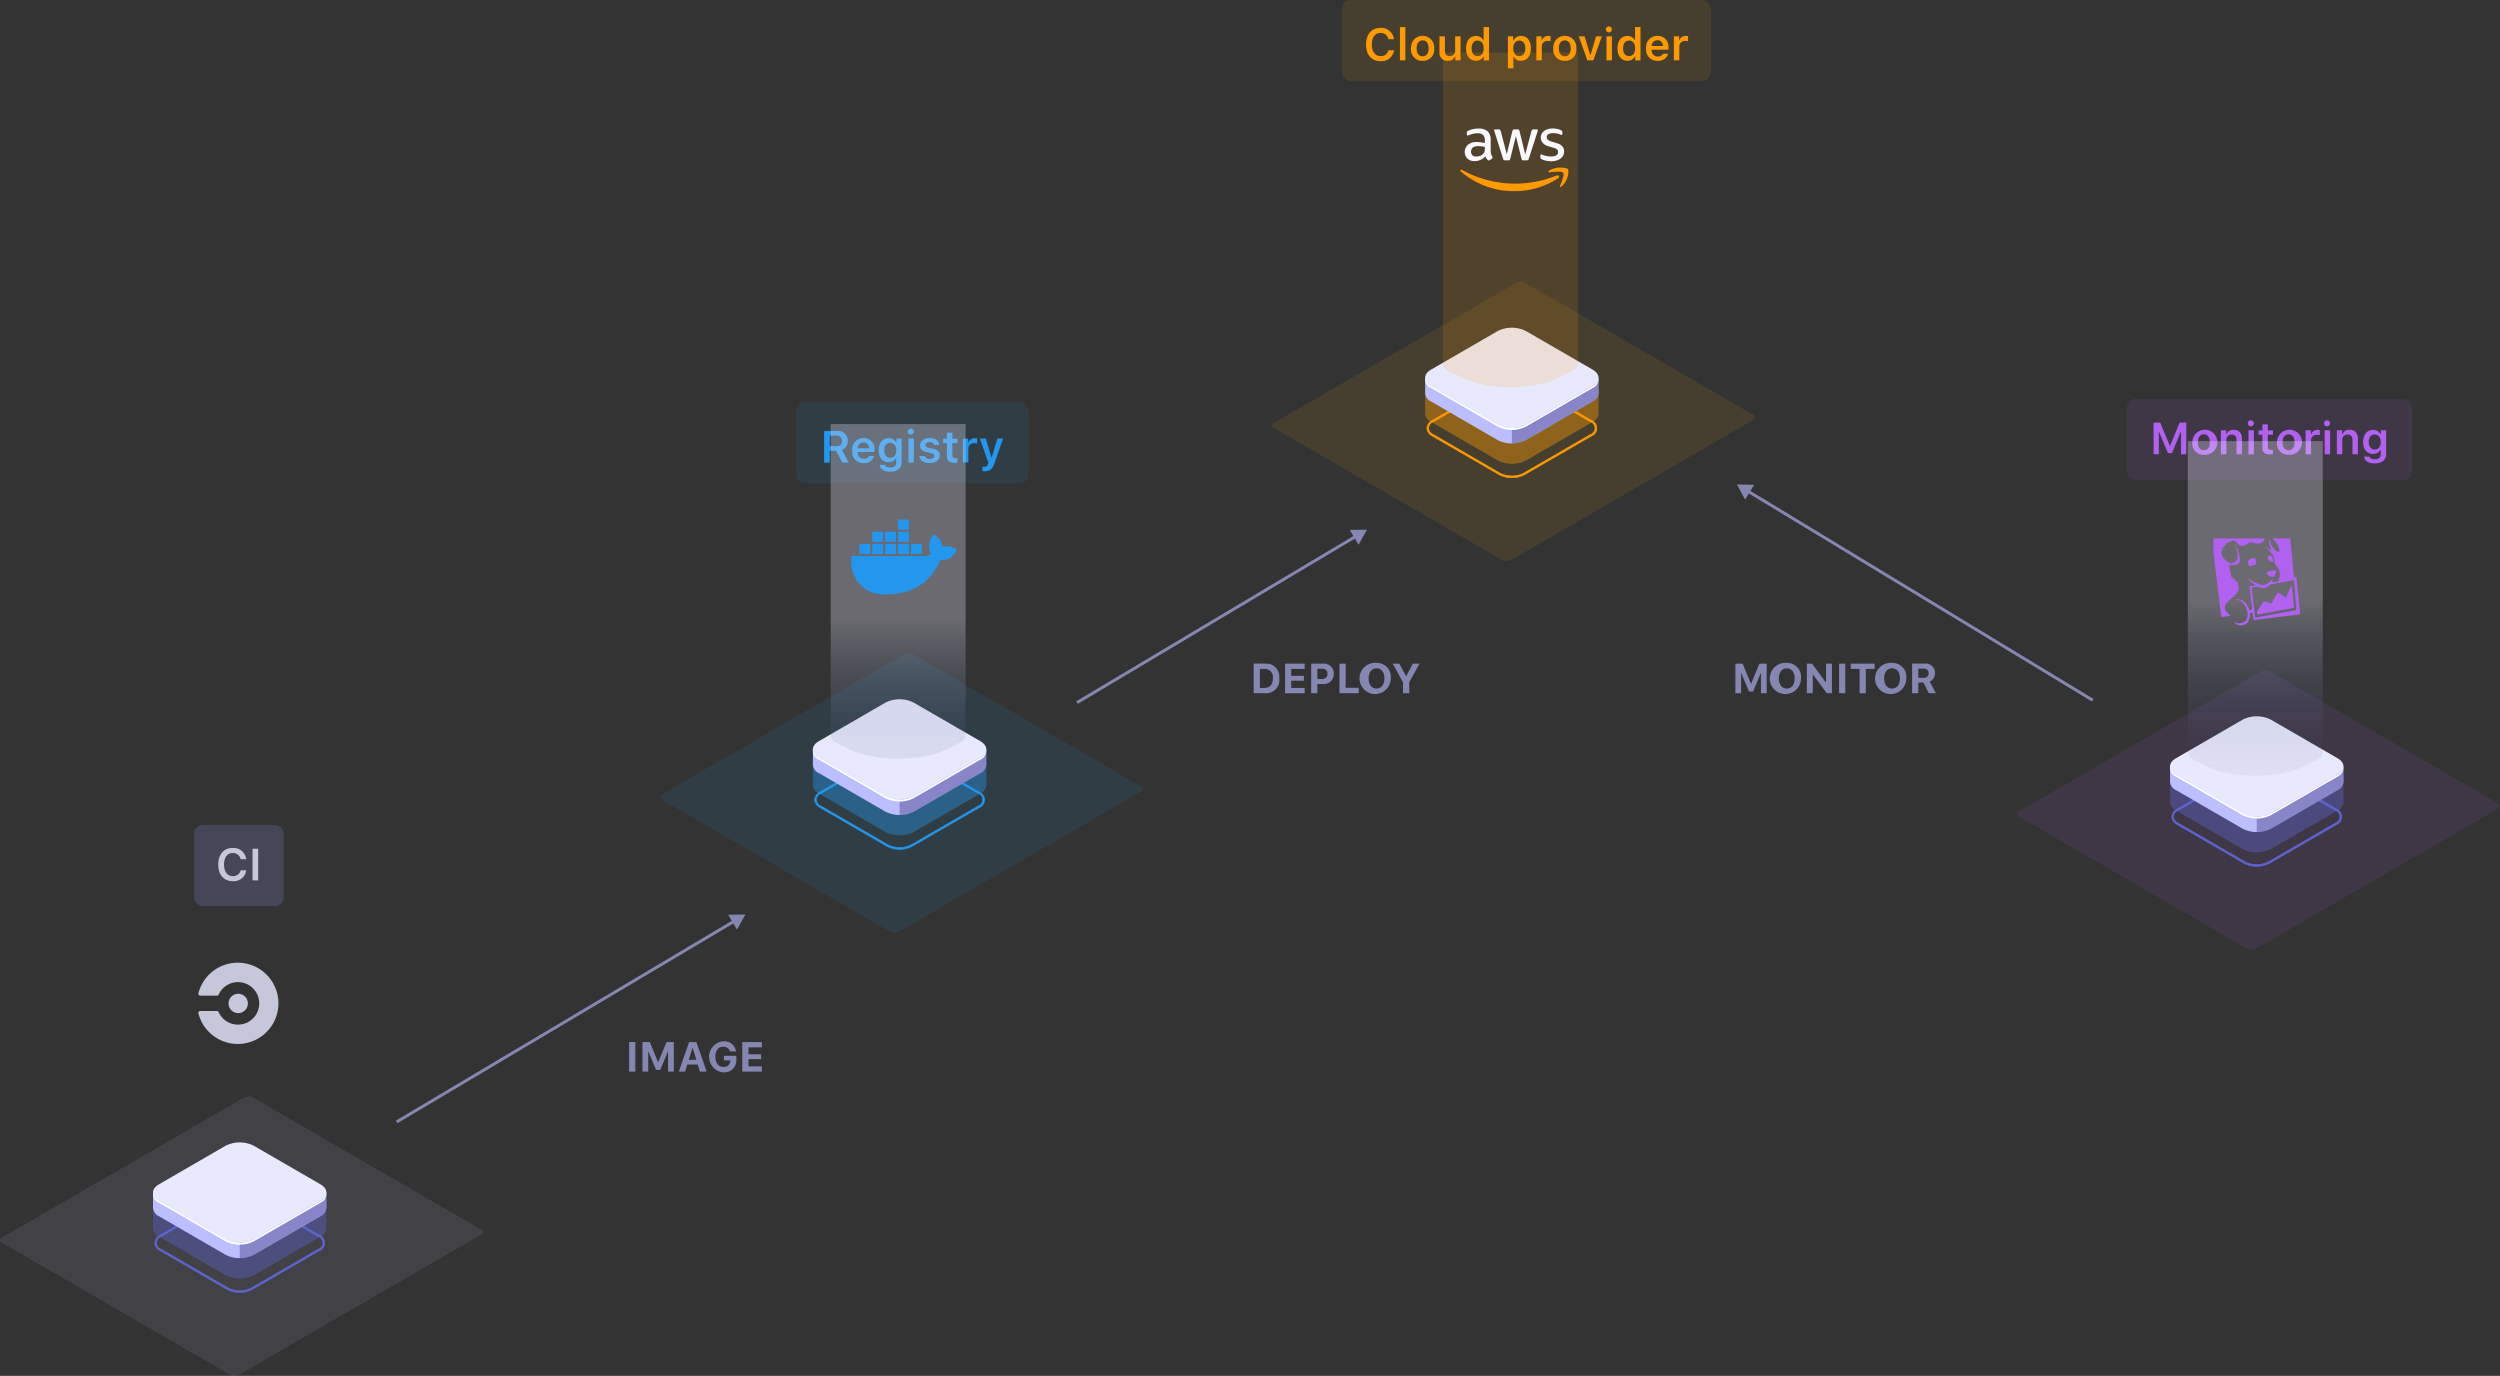 <svg xmlns="http://www.w3.org/2000/svg" xmlns:xlink="http://www.w3.org/1999/xlink" width="420.552" height="231.447" viewBox="0 0 420.552 231.447"><rect x="0" y="0" width="420.552" height="231.447" fill="#333333" stroke="none"/><defs><linearGradient id="a" x1="102.729" y1="-386.049" x2="120.297" y2="-449.869" gradientUnits="objectBoundingBox"><stop offset="0" stop-color="#bcbeff"/><stop offset="0.23" stop-color="#aaadf8"/><stop offset="0.68" stop-color="#7c83e5"/><stop offset="1" stop-color="#5761d7"/></linearGradient><linearGradient id="b" x1="252.493" y1="-9.56" x2="303.924" y2="-9.56" gradientUnits="objectBoundingBox"><stop offset="0" stop-color="#e9e9fd"/><stop offset="0.36" stop-color="#d3d2f9"/><stop offset="0.71" stop-color="#c5c4f7"/><stop offset="1" stop-color="#c0bff6"/></linearGradient><linearGradient id="c" x1="0.5" y1="-1.439" x2="0.5" y2="-2.071" gradientUnits="objectBoundingBox"><stop offset="0" stop-color="#151b2b" stop-opacity="0"/><stop offset="0.515" stop-color="#6273a0" stop-opacity="0.49"/><stop offset="1" stop-color="#e9e9fd"/></linearGradient><clipPath id="d"><rect width="13.733" height="13.763" fill="none"/></clipPath><linearGradient id="e" x1="102.727" y1="-373.692" x2="120.295" y2="-437.508" xlink:href="#a"/><linearGradient id="f" x1="252.487" y1="-1.065" x2="303.916" y2="-1.065" xlink:href="#b"/><linearGradient id="g" x1="0.5" y1="1.108" x2="0.5" y2="0.475" xlink:href="#c"/><clipPath id="h"><rect width="14.563" height="15.621" fill="none"/></clipPath><linearGradient id="i" x1="102.735" y1="-373.201" x2="120.303" y2="-437.015" xlink:href="#a"/><linearGradient id="j" x1="252.493" y1="-0.725" x2="303.923" y2="-0.725" xlink:href="#b"/><linearGradient id="k" x1="0.5" y1="1.21" x2="0.5" y2="0.577" xlink:href="#c"/><clipPath id="l"><rect width="17.772" height="12.616" fill="none"/></clipPath><linearGradient id="m" x1="102.731" y1="-362.456" x2="120.299" y2="-426.27" xlink:href="#a"/><linearGradient id="n" x1="252.493" y1="6.683" x2="303.923" y2="6.683" xlink:href="#b"/><linearGradient id="o" x1="0.5" y1="3.43" x2="0.5" y2="2.798" gradientUnits="objectBoundingBox"><stop offset="0" stop-color="#151b2b" stop-opacity="0"/><stop offset="0.515" stop-color="#f90" stop-opacity="0.259"/><stop offset="1" stop-color="#f90" stop-opacity="0.478"/></linearGradient><clipPath id="p"><rect width="18.31" height="10.587" fill="none"/></clipPath></defs><rect width="48.059" height="13.657" rx="1.513" transform="translate(357.755 67.093)" fill="rgba(177,96,240,0.1)"/><path d="M364.061,77.188V73.439h.052l1.473,3.542h.68l1.473-3.542h.052v3.749h.886V71.859h-1.115l-1.6,3.881h-.066l-1.6-3.881h-1.115v5.329Zm7.578-.687c-.639,0-1-.488-1-1.333s.365-1.334,1-1.334,1,.492,1,1.334S372.278,76.5,371.639,76.5Zm0,.768a2.108,2.108,0,1,0-1.942-2.1A1.868,1.868,0,0,0,371.639,77.269Zm2.866-.081h.916V74.835a.869.869,0,0,1,.89-.971c.558,0,.816.31.816.927v2.4h.916V74.573c0-.964-.491-1.507-1.392-1.507a1.206,1.206,0,0,0-1.2.728h-.063v-.646h-.883Zm4.635,0h.912v-4.04h-.912Zm.454-4.7a.509.509,0,1,0-.565-.506A.516.516,0,0,0,379.594,72.49Zm1.888-.332v1.015h-.639V73.9h.639v2.2c0,.783.369,1.1,1.3,1.1a2.584,2.584,0,0,0,.48-.044v-.717a2.456,2.456,0,0,1-.31.019c-.384,0-.554-.177-.554-.576V73.9h.864v-.732h-.864V72.158Zm4.4,4.343c-.639,0-1-.488-1-1.333s.365-1.334,1-1.334,1,.492,1,1.334S386.519,76.5,385.88,76.5Zm0,.768a2.108,2.108,0,1,0-1.942-2.1A1.868,1.868,0,0,0,385.88,77.269Zm2.866-.081h.916V74.854a.923.923,0,0,1,1.008-.935,2.079,2.079,0,0,1,.469.052v-.849a1.565,1.565,0,0,0-.38-.041,1.069,1.069,0,0,0-1.068.694h-.062v-.627h-.883Zm3.209,0h.913v-4.04h-.913Zm.455-4.7a.509.509,0,1,0-.565-.506A.516.516,0,0,0,392.41,72.49Zm1.6,4.7h.916V74.835a.869.869,0,0,1,.89-.971c.558,0,.816.31.816.927v2.4h.916V74.573c0-.964-.491-1.507-1.392-1.507a1.209,1.209,0,0,0-1.2.728h-.062v-.646h-.883Zm7.383-2.065c0,.772-.384,1.26-1.023,1.26s-1-.488-1-1.26.362-1.263,1-1.263S401.388,74.351,401.388,75.123Zm-1.023,3.6c1.178,0,1.924-.587,1.924-1.521V73.148h-.883v.646h-.063a1.369,1.369,0,0,0-1.252-.713c-1.03,0-1.669.805-1.669,2.042,0,1.215.635,2.006,1.655,2.006a1.322,1.322,0,0,0,1.233-.669h.063v.765c0,.506-.366.8-.994.8-.5,0-.827-.177-.886-.454h-.92C398.647,78.266,399.327,78.724,400.365,78.724Z" transform="translate(-0.901 -0.766)" fill="#b160f0"/><rect width="62.059" height="13.657" rx="1.513" transform="translate(225.732)" fill="rgba(248,170,20,0.1)"/><path d="M233.14,11.052A2.107,2.107,0,0,0,235.4,9.227h-.938a1.261,1.261,0,0,1-1.318.975c-.909,0-1.474-.746-1.474-1.95s.565-1.946,1.47-1.946a1.292,1.292,0,0,1,1.318,1.053h.938a2.152,2.152,0,0,0-2.256-1.9c-1.511,0-2.445,1.067-2.445,2.8S231.629,11.052,233.14,11.052Zm3.257-.133h.916v-5.6H236.4Zm3.819-.687c-.639,0-1.005-.488-1.005-1.333s.366-1.334,1.005-1.334,1,.492,1,1.334S240.855,10.232,240.216,10.232Zm0,.768a1.868,1.868,0,0,0,1.942-2.1,1.949,1.949,0,1,0-3.885,0A1.866,1.866,0,0,0,240.216,11ZM246.6,6.878h-.915V9.231a.86.86,0,0,1-.92.964c-.547,0-.8-.3-.8-.92v-2.4h-.916V9.5a1.325,1.325,0,0,0,1.4,1.5,1.19,1.19,0,0,0,1.208-.724h.063v.643h.882Zm2.586,4.107a1.36,1.36,0,0,0,1.255-.7h.063v.639h.886v-5.6h-.915v2.2h-.063a1.31,1.31,0,0,0-1.226-.709c-1.02,0-1.662.805-1.662,2.083S248.16,10.985,249.183,10.985Zm.284-3.394c.628,0,1.016.5,1.016,1.308s-.384,1.307-1.016,1.307-1.008-.491-1.008-1.307S248.843,7.591,249.467,7.591Zm7.294-.779a1.37,1.37,0,0,0-1.256.735h-.062V6.878h-.883v5.385h.916V10.306h.063a1.289,1.289,0,0,0,1.233.679c1.019,0,1.655-.8,1.655-2.086S257.784,6.812,256.761,6.812Zm-.288,3.394c-.624,0-1.012-.5-1.016-1.307s.4-1.308,1.02-1.308,1.008.491,1.008,1.308S257.108,10.206,256.473,10.206Zm2.873.713h.916V8.585a.923.923,0,0,1,1.008-.935,2.08,2.08,0,0,1,.469.052V6.853a1.565,1.565,0,0,0-.38-.041,1.067,1.067,0,0,0-1.067.694h-.063V6.878h-.883Zm4.786-.687c-.638,0-1-.488-1-1.333s.366-1.334,1-1.334,1,.492,1,1.334S264.771,10.232,264.132,10.232Zm0,.768a1.868,1.868,0,0,0,1.943-2.1,1.949,1.949,0,1,0-3.885,0A1.866,1.866,0,0,0,264.132,11Zm2.353-4.122,1.437,4.041h1.008l1.429-4.041h-.967L268.465,10H268.4l-.935-3.125Zm4.661,4.041h.912V6.878h-.912Zm.454-4.7a.509.509,0,1,0-.565-.506A.516.516,0,0,0,271.6,6.221Zm3.058,4.764a1.361,1.361,0,0,0,1.256-.7h.062v.639h.887v-5.6h-.916v2.2h-.063a1.31,1.31,0,0,0-1.226-.709c-1.019,0-1.662.805-1.662,2.083S273.635,10.985,274.658,10.985Zm.284-3.394c.628,0,1.016.5,1.016,1.308s-.384,1.307-1.016,1.307-1.008-.491-1.008-1.307S274.318,7.591,274.942,7.591Zm4.772-.066a.915.915,0,0,1,.931.982h-1.9A.964.964,0,0,1,279.714,7.525Zm.938,2.282a.9.9,0,0,1-.9.465,1,1,0,0,1-1.012-1.093V9.131h2.821V8.836A1.791,1.791,0,0,0,279.718,6.8a1.873,1.873,0,0,0-1.9,2.116A1.845,1.845,0,0,0,279.725,11a1.672,1.672,0,0,0,1.795-1.193Zm1.828,1.112h.916V8.585A.923.923,0,0,1,284.4,7.65a2.079,2.079,0,0,1,.469.052V6.853a1.564,1.564,0,0,0-.38-.041,1.069,1.069,0,0,0-1.068.694h-.062V6.878h-.883Z" transform="translate(-0.901 -0.766)" fill="#f90"/><rect width="39.059" height="13.657" rx="1.513" transform="translate(133.951 67.667)" fill="rgba(35,150,237,0.1)"/><path d="M140.491,74.046h1.078a.866.866,0,0,1,.975.894.84.84,0,0,1-.952.89h-1.1Zm0,2.541h1.056l1.045,2h1.09l-1.164-2.145a1.545,1.545,0,0,0,1-1.518,1.626,1.626,0,0,0-1.821-1.666h-2.164v5.329h.953Zm5.662-1.4a.914.914,0,0,1,.93.983h-1.9A.966.966,0,0,1,146.153,75.191Zm.938,2.283a.9.9,0,0,1-.9.465,1,1,0,0,1-1.011-1.093V76.8H148v-.3a1.791,1.791,0,0,0-1.843-2.038,1.872,1.872,0,0,0-1.9,2.116,1.844,1.844,0,0,0,1.906,2.087,1.67,1.67,0,0,0,1.794-1.193Zm4.586-.953c0,.772-.384,1.259-1.023,1.259s-1-.487-1-1.259.362-1.263,1-1.263S151.677,75.749,151.677,76.521Zm-1.023,3.6c1.179,0,1.925-.588,1.925-1.522V74.545H151.7v.646h-.063a1.371,1.371,0,0,0-1.252-.712c-1.03,0-1.669.805-1.669,2.042,0,1.215.635,2,1.654,2a1.322,1.322,0,0,0,1.234-.668h.063v.764c0,.506-.366.8-.994.8-.5,0-.827-.178-.886-.455h-.92C148.937,79.664,149.617,80.122,150.654,80.122Zm3.062-1.537h.912v-4.04h-.912Zm.454-4.7a.509.509,0,1,0-.565-.506A.517.517,0,0,0,154.17,73.888Zm1.5,1.813c0,.609.366.968,1.142,1.145l.716.166c.384.085.558.229.558.458,0,.3-.322.5-.783.5s-.742-.177-.831-.476h-.9c.07.735.7,1.171,1.714,1.171s1.721-.518,1.721-1.293c0-.6-.359-.927-1.13-1.1l-.713-.162c-.406-.092-.6-.233-.6-.462,0-.292.313-.491.731-.491s.7.181.764.465h.861c-.067-.735-.669-1.159-1.629-1.159S155.673,74.97,155.673,75.7Zm4.521-2.146v1.016h-.639V75.3h.639v2.205c0,.783.369,1.1,1.3,1.1a2.578,2.578,0,0,0,.48-.045v-.716a2.672,2.672,0,0,1-.31.018c-.384,0-.554-.177-.554-.576V75.3h.864v-.731h-.864V73.555Zm2.692,5.03h.916V76.251a.922.922,0,0,1,1.008-.934,2.079,2.079,0,0,1,.469.052v-.85a1.57,1.57,0,0,0-.38-.04,1.067,1.067,0,0,0-1.067.694h-.063v-.628h-.883Zm3.627,1.466c.9,0,1.337-.332,1.68-1.336l1.459-4.17h-.968l-.941,3.154h-.063l-.946-3.154h-1l1.444,4.059-.048.177a.662.662,0,0,1-.724.521,1.813,1.813,0,0,1-.251-.015v.75C166.21,80.048,166.457,80.051,166.513,80.051Z" transform="translate(-0.901 -0.766)" fill="#2396ed"/><path d="M107.776,181.034V176.06h-1.041v4.974Zm2.171,0v-3.326H110l1.269,3.04h.693l1.265-3.04h.055v3.326h.965V176.06h-1.224l-1.379,3.344h-.062l-1.375-3.344h-1.227v4.974Zm8.7,0h1.127l-1.727-4.974h-1.224l-1.727,4.974h1.045l.382-1.186h1.748Zm-1.276-3.94h.062l.617,1.951h-1.3Zm7.394,1.91v-.635H122.68v.783h1.079l0,.09a1.064,1.064,0,0,1-1.176,1c-.82,0-1.337-.648-1.337-1.714,0-1.044.493-1.682,1.3-1.682a1.118,1.118,0,0,1,1.151.8h1.034a2.043,2.043,0,0,0-2.185-1.714,2.627,2.627,0,0,0,.024,5.229A2.026,2.026,0,0,0,124.769,179Zm4.295,1.141H126.81v-1.21h2.126v-.824H126.81v-1.162h2.254v-.889h-3.295v4.974h3.295Z" transform="translate(-0.901 -0.766)" fill="#8686b3"/><path d="M126.3,154.607l-2.909.036,1.483,2.5Zm-58.546,35.1,56.724-33.728-.257-.433L67.5,189.277Z" transform="translate(-0.901 -0.766)" fill="#8686b3"/><rect width="15.059" height="13.657" rx="1.513" transform="translate(32.658 138.774)" fill="#454658"/><path d="M40.065,149a2.106,2.106,0,0,0,2.256-1.825h-.938a1.261,1.261,0,0,1-1.318.975c-.909,0-1.474-.746-1.474-1.95s.565-1.946,1.47-1.946a1.293,1.293,0,0,1,1.319,1.052h.938a2.154,2.154,0,0,0-2.257-1.9c-1.51,0-2.445,1.068-2.445,2.8S38.554,149,40.065,149Zm4.269-.133v-5.33h-.953v5.33Z" transform="translate(-0.901 -0.766)" fill="#c7c7db"/><path d="M1.213,208.955l40.732-23.566a1.659,1.659,0,0,1,1.5,0L81.832,207.6a.46.46,0,0,1,0,.87L41.1,232.032a1.655,1.655,0,0,1-1.5,0L1.213,209.825A.459.459,0,0,1,1.213,208.955Z" transform="translate(-0.901 -0.766)" fill="#c5c4f7" opacity="0.1" style="isolation:isolate"/><path d="M39.087,217.672h0a4.407,4.407,0,0,0,2.14.512,4.36,4.36,0,0,0,2.134-.512h0l11.225-6.492a1.41,1.41,0,0,0,0-2.656l-11.225-6.491h0l0,0a4.728,4.728,0,0,0-4.272,0h0l0,0-11.222,6.492a1.6,1.6,0,0,0-.934,1.32h0v.009a1.619,1.619,0,0,0,.934,1.325ZM54.45,210.9h0l-.009,0-11.222,6.505a4.412,4.412,0,0,1-3.987,0L28.01,210.909h0l-.009,0a1.122,1.122,0,0,1,0-2.128h0l.009-.006,11.222-6.493a4.412,4.412,0,0,1,3.987,0l11.222,6.493h0l.01,0a1.122,1.122,0,0,1,0,2.128Z" transform="translate(-0.901 -0.766)" fill="#5d64d2" stroke="#5d64d2" stroke-width="0.1"/><path d="M55.817,207.359v-3.85l-.7-.392c-.2,1.2-1.606,2-2.792,2.161l-8.04,4.708-3.512,1.274-11.2-5.795.261-.148a5.135,5.135,0,0,1-1.991-2.411l-.755.449-.448.126V207.4a1.7,1.7,0,0,0,.987,1.381l11.218,6.494a5.283,5.283,0,0,0,4.766,0l11.223-6.494a1.7,1.7,0,0,0,.982-1.353v-.068Z" transform="translate(-0.901 -0.766)" fill="#5d64d2" opacity="0.4" style="isolation:isolate"/><path d="M55.817,203.935v-2.547l-.7-.392c-.2,1.2-1.606,2-2.792,2.16l-8.04,4.715-3.512,1.268-11.2-5.8.261-.148a5.111,5.111,0,0,1-1.991-2.411l-.755.449-.448.131v2.61a1.7,1.7,0,0,0,.987,1.382l11.218,6.494a5.291,5.291,0,0,0,4.766,0l11.223-6.494A1.706,1.706,0,0,0,55.811,204v-.063Z" transform="translate(-0.901 -0.766)" fill="url(#a)"/><path d="M52.321,203.156l-8.04,4.714-3.052,1.1v3.446a4.863,4.863,0,0,0,2.383-.569l11.223-6.494A1.706,1.706,0,0,0,55.817,204v-2.61l-.642-.358h-.068C54.892,202.212,53.5,202.991,52.321,203.156Z" transform="translate(-0.901 -0.766)" fill="#0f054c" opacity="0.3" style="isolation:isolate"/><path d="M38.84,209.247l-11.218-6.483c-1.316-.756-1.316-2,0-2.758l11.218-6.494a5.291,5.291,0,0,1,4.766,0l11.223,6.494c1.311.762,1.311,2,0,2.758l-11.217,6.483a5.254,5.254,0,0,1-4.772,0Z" transform="translate(-0.901 -0.766)" fill="url(#b)"/><path d="M54.835,202.764l-11.223,6.483a5.258,5.258,0,0,1-4.766,0l-11.224-6.483a1.766,1.766,0,0,1-.976-1.217,1.55,1.55,0,0,0,.976,1.535l11.218,6.494a5.25,5.25,0,0,0,4.766,0l11.224-6.494a1.581,1.581,0,0,0,.97-1.535,1.771,1.771,0,0,1-.965,1.217Z" transform="translate(-0.901 -0.766)" fill="#fff"/><path d="M52.331,198.724V146.655H29.637v52.136c0,1.491.99,1.343,3.033,2.483,4.046,2.237,12.589,2.237,16.636,0C51.379,200.119,52.385,200.238,52.331,198.724Z" transform="translate(-0.901 -0.766)" opacity="0.3" fill="url(#c)" style="isolation:isolate"/><g transform="translate(33.32 161.946)"><g clip-path="url(#d)"><g transform="translate(0.045)"><path d="M40.989,171.193a1.626,1.626,0,1,0-1.641-1.626A1.634,1.634,0,0,0,40.989,171.193Z" transform="translate(-34.266 -162.712)" fill="#c7c7db"/><path d="M34.285,167.843c0,.02-.019.059-.019.079a.332.332,0,0,0,.336.333H37.39a.324.324,0,0,0,.3-.2,3.575,3.575,0,1,1,0,3,.313.313,0,0,0-.3-.215H34.6a.332.332,0,0,0-.336.333.118.118,0,0,0,.019.078,6.836,6.836,0,1,0,0-3.408Z" transform="translate(-34.266 -162.712)" fill="#c7c7db"/></g></g></g><path d="M340.523,137.274l40.732-23.566a1.659,1.659,0,0,1,1.5,0l38.384,22.207a.46.46,0,0,1,0,.87L380.41,160.351a1.655,1.655,0,0,1-1.5,0l-38.383-22.207A.46.46,0,0,1,340.523,137.274Z" transform="translate(-0.901 -0.766)" fill="#b160f0" opacity="0.1" style="isolation:isolate"/><path d="M378.395,145.991h0a4.4,4.4,0,0,0,2.14.512,4.36,4.36,0,0,0,2.134-.512h0L393.9,139.5a1.411,1.411,0,0,0,0-2.656l-11.226-6.491h0l0,0a4.728,4.728,0,0,0-4.272,0h0l0,0-11.221,6.493a1.582,1.582,0,0,0-.646.531,1.6,1.6,0,0,0-.289.788h0v.009a1.622,1.622,0,0,0,.935,1.325Zm15.364-6.767h0l-.009,0-11.222,6.505a4.41,4.41,0,0,1-3.986,0l-11.223-6.505h0l-.01,0a1.122,1.122,0,0,1,0-2.128h0l.009-.005,11.223-6.494a4.41,4.41,0,0,1,3.986,0l11.222,6.494h0l.01,0a1.122,1.122,0,0,1,0,2.128Z" transform="translate(-0.901 -0.766)" fill="#5d64d2" stroke="#5d64d2" stroke-width="0.1"/><path d="M395.125,135.678v-3.85l-.7-.392c-.2,1.2-1.606,2-2.792,2.161l-8.04,4.708-3.512,1.274-11.2-5.795.261-.147a5.15,5.15,0,0,1-1.992-2.412l-.754.45-.449.125v3.918a1.706,1.706,0,0,0,.988,1.382l11.217,6.494a5.293,5.293,0,0,0,4.767,0l11.223-6.494a1.706,1.706,0,0,0,.982-1.354v-.068Z" transform="translate(-0.901 -0.766)" fill="#5d64d2" opacity="0.4" style="isolation:isolate"/><path d="M395.125,132.255v-2.548l-.7-.392c-.2,1.2-1.606,2-2.792,2.161l-8.04,4.714-3.512,1.268-11.2-5.795.261-.148a5.114,5.114,0,0,1-1.992-2.411l-.754.45-.449.13v2.611a1.712,1.712,0,0,0,.31.822,1.69,1.69,0,0,0,.678.559l11.217,6.494a5.285,5.285,0,0,0,4.767,0l11.223-6.494a1.706,1.706,0,0,0,.982-1.359v-.062Z" transform="translate(-0.901 -0.766)" fill="url(#e)"/><path d="M391.63,131.476l-8.04,4.714-3.053,1.1v3.446a4.861,4.861,0,0,0,2.383-.569l11.224-6.494a1.7,1.7,0,0,0,.981-1.359v-2.61l-.641-.358h-.068C394.2,130.532,392.8,131.311,391.63,131.476Z" transform="translate(-0.901 -0.766)" fill="#0f054c" opacity="0.3" style="isolation:isolate"/><path d="M378.148,137.566l-11.217-6.483c-1.317-.756-1.317-2,0-2.758l11.217-6.494a5.293,5.293,0,0,1,4.767,0l11.223,6.494c1.311.762,1.311,2,0,2.758l-11.218,6.483a5.254,5.254,0,0,1-4.772,0Z" transform="translate(-0.901 -0.766)" fill="url(#f)"/><path d="M394.144,131.083l-11.223,6.483a5.26,5.26,0,0,1-4.767,0l-11.223-6.483a1.759,1.759,0,0,1-.976-1.217,1.551,1.551,0,0,0,.976,1.536l11.218,6.494a5.258,5.258,0,0,0,4.766,0l11.223-6.494a1.581,1.581,0,0,0,.971-1.536,1.774,1.774,0,0,1-.342.721A1.749,1.749,0,0,1,394.144,131.083Z" transform="translate(-0.901 -0.766)" fill="#fff"/><path d="M391.64,127.043V74.974h-22.7v52.137c0,1.491.991,1.342,3.033,2.482,4.047,2.237,12.59,2.237,16.636,0C390.688,128.438,391.694,128.557,391.64,127.043Z" transform="translate(-0.901 -0.766)" opacity="0.3" fill="url(#g)" style="isolation:isolate"/><g transform="translate(372.347 90.575)"><g clip-path="url(#h)"><g transform="translate(-0.289 -1.458)"><path d="M385.42,101.285,384.1,100.4l-1.106,1.861-1.285-.379-1.132,1.742.058.548,6.154-1.143-.358-3.877Zm-5.738-1.672.987-.137a2.418,2.418,0,0,0,.463.149,1.437,1.437,0,0,0,1.155-.106,2.025,2.025,0,0,0,.467-.418l4.045-.74.412,5.036-6.929,1.259ZM387.2,97.8l-.4.076-.767-7.991-13.07,1.528,1.61,13.176,1.53-.224a3.473,3.473,0,0,0-.637-.661,1.077,1.077,0,0,1-.026-1.423c.352-.684,2.164-1.554,2.061-2.647a1.943,1.943,0,0,0-.465-1.27,1.218,1.218,0,0,0,.011.289,1.479,1.479,0,0,1-.226-.457,2.265,2.265,0,0,1-.211-.268,1,1,0,0,0-.049.337,2.111,2.111,0,0,1-.143-.54.862.862,0,0,0-.091.321,2.091,2.091,0,0,1-.124-.71,3.374,3.374,0,0,1-.227-1.622,1.291,1.291,0,0,0,1.619-.294c.113-.168.191-.628-.057-1.534a13.654,13.654,0,0,0-.708-1.774l-.018.014c.081.264.248.818.312,1.087a2.964,2.964,0,0,1,.155,1.475c-.077.326-.263.54-.735.779s-1.1-.344-1.136-.376a2.547,2.547,0,0,1-.852-1.259c-.041-.32.182-.511.295-.772a2.808,2.808,0,0,0-.341.129,4.193,4.193,0,0,1,.479-.418,2.779,2.779,0,0,0,.29-.216c-.168,0-.3,0-.3,0a5.378,5.378,0,0,1,.567-.263c-.211-.009-.413,0-.413,0s.622-.281,1.113-.487a.665.665,0,0,1,.853.172,1.477,1.477,0,0,0,1.041.666,4.512,4.512,0,0,1,.852-.34,1.351,1.351,0,0,1,.657-.461.674.674,0,0,0-.181.341,4.65,4.65,0,0,1,.437-.3,1.52,1.52,0,0,0-.171.285l.019.029a4.3,4.3,0,0,1,.53-.263s-.082.1-.178.239c.183,0,.556.008.7.025.853.018,1.03-.919,1.357-1.037.41-.147.593-.236,1.292.455.6.594,1.068,1.657.835,1.9-.2.2-.579-.077-1.006-.613a2.329,2.329,0,0,1-.475-1.045,1.026,1.026,0,0,0-.329-.568,1.876,1.876,0,0,1,.152.642,2.121,2.121,0,0,0,.282,1.124c-.026.051-.038.25-.067.288a3.975,3.975,0,0,0-1.064-.714,6.042,6.042,0,0,1,1.508,1.638c.3.62.124,1.189.276,1.336a5.267,5.267,0,0,1,.764,1.183,2.3,2.3,0,0,1-.254,1.8l-.741.117a1.044,1.044,0,0,1-.278-.1,1.892,1.892,0,0,0,.161-.383l-.042-.074a3.15,3.15,0,0,1-.938.833,1.577,1.577,0,0,1-1.22.105,6.977,6.977,0,0,1-1.944-1.048s-.006.128.032.156a6.906,6.906,0,0,0,1.242,1.044l-1.065.118.5,3.953c-.223.032-.257.048-.5.083a2.648,2.648,0,0,0-1.077-1.56,2.018,2.018,0,0,0-1.469-.21l-.034.039a1.881,1.881,0,0,1,1.237.3,2.863,2.863,0,0,1,.912,1.421,1.847,1.847,0,0,1-.165,1.761,1.483,1.483,0,0,1-1.981.159,1.211,1.211,0,0,0,.83.635,1.573,1.573,0,0,0,1.4-.383,2.313,2.313,0,0,0,.417-1.644l.474-.069.171,1.227,7.847-.953Zm-4.774-3.334c-.022.051-.057.084-.005.248l0,.009.008.021.022.049a.972.972,0,0,0,.366.466,1.189,1.189,0,0,1,.138-.015.638.638,0,0,1,.326.053.665.665,0,0,0,0-.149c-.012-.243.048-.656-.415-.874a.475.475,0,0,0-.5.045.172.172,0,0,1,.039.009C382.528,94.371,382.444,94.414,382.422,94.465Zm1.3,2.269a1.715,1.715,0,0,0-.545,0,2.577,2.577,0,0,0-.881.249.281.281,0,0,0,.032.441,1.35,1.35,0,0,0,.949.385c.193-.025.363-.333.483-.612C383.842,97.009,383.842,96.8,383.721,96.734Zm-3.369-1.968c.108-.1-.534-.237-1.032.105a.7.7,0,0,0-.027,1.1.941.941,0,0,0,.091.07,2.99,2.99,0,0,1,.354-.142,3.173,3.173,0,0,1,.572-.134.624.624,0,0,0,.139-.5C380.42,94.9,380.148,94.963,380.352,94.766Z" transform="translate(-372.959 -89.884)" fill="#b160f0" fill-rule="evenodd"/></g></g></g><path d="M112.219,134.407l40.732-23.566a1.659,1.659,0,0,1,1.5,0l38.384,22.207a.46.46,0,0,1,0,.87l-40.732,23.566a1.655,1.655,0,0,1-1.5,0l-38.383-22.207A.46.46,0,0,1,112.219,134.407Z" transform="translate(-0.901 -0.766)" fill="#2396ed" opacity="0.1" style="isolation:isolate"/><path d="M150.092,143.124h0a4.407,4.407,0,0,0,2.14.512,4.36,4.36,0,0,0,2.134-.512h0l11.225-6.492a1.409,1.409,0,0,0,0-2.655l-11.225-6.492h0a4.72,4.72,0,0,0-4.272,0h0l0,0-11.221,6.493a1.592,1.592,0,0,0-.934,1.319h0v.009a1.619,1.619,0,0,0,.934,1.325Zm15.364-6.767h0l-.008.006-11.223,6.5a4.41,4.41,0,0,1-3.986,0l-11.222-6.5h0l-.01,0a1.122,1.122,0,0,1,0-2.128h0l.009,0,11.222-6.494a4.41,4.41,0,0,1,3.986,0l11.223,6.494h0l.01,0a1.122,1.122,0,0,1,0,2.128Z" transform="translate(-0.901 -0.766)" fill="#2396ed" stroke="#2396ed" stroke-width="0.1"/><path d="M166.822,132.811v-3.85l-.7-.392c-.2,1.2-1.606,2-2.792,2.161l-8.04,4.708-3.512,1.274-11.2-5.795.261-.148a5.135,5.135,0,0,1-1.991-2.411l-.755.45-.448.125v3.918a1.7,1.7,0,0,0,.987,1.382l11.218,6.494a5.291,5.291,0,0,0,4.766,0l11.223-6.494a1.706,1.706,0,0,0,.982-1.354v-.068Z" transform="translate(-0.901 -0.766)" fill="#2396ed" opacity="0.4" style="isolation:isolate"/><path d="M166.822,129.388V126.84l-.7-.392c-.2,1.2-1.606,2-2.792,2.161l-8.04,4.714-3.512,1.268-11.2-5.795.261-.147a5.114,5.114,0,0,1-1.991-2.412l-.755.45-.448.13v2.611a1.7,1.7,0,0,0,.987,1.381l11.218,6.494a5.283,5.283,0,0,0,4.766,0l11.223-6.494a1.706,1.706,0,0,0,.982-1.359v-.062Z" transform="translate(-0.901 -0.766)" fill="url(#i)"/><path d="M163.327,128.609l-8.04,4.714-3.053,1.1v3.446a4.86,4.86,0,0,0,2.383-.569l11.224-6.494a1.7,1.7,0,0,0,.981-1.359v-2.61l-.641-.358h-.068C165.9,127.665,164.5,128.444,163.327,128.609Z" transform="translate(-0.901 -0.766)" fill="#0f054c" opacity="0.3" style="isolation:isolate"/><path d="M149.846,134.7l-11.218-6.483c-1.316-.756-1.316-2,0-2.758l11.218-6.494a5.291,5.291,0,0,1,4.766,0l11.223,6.494c1.311.762,1.311,2,0,2.758L154.618,134.7a5.254,5.254,0,0,1-4.772,0Z" transform="translate(-0.901 -0.766)" fill="url(#j)"/><path d="M165.841,128.216,154.618,134.7a5.258,5.258,0,0,1-4.766,0l-11.224-6.483a1.766,1.766,0,0,1-.976-1.217,1.551,1.551,0,0,0,.976,1.536l11.218,6.494a5.258,5.258,0,0,0,4.766,0l11.224-6.494a1.582,1.582,0,0,0,.97-1.536,1.78,1.78,0,0,1-.342.721A1.76,1.76,0,0,1,165.841,128.216Z" transform="translate(-0.901 -0.766)" fill="#fff"/><path d="M163.337,124.176V72.107H140.643v52.137c0,1.491.99,1.342,3.033,2.482,4.046,2.237,12.589,2.237,16.635,0C162.385,125.571,163.391,125.69,163.337,124.176Z" transform="translate(-0.901 -0.766)" opacity="0.3" fill="url(#k)" style="isolation:isolate"/><g transform="translate(143.181 87.398)"><g clip-path="url(#l)"><g transform="translate(0 0)"><path d="M161.487,92.971a3.209,3.209,0,0,0-2.034-.238,2.734,2.734,0,0,0-1.134-1.807l-.384-.273-.267.392a3.187,3.187,0,0,0-.45,1.909,2.253,2.253,0,0,0,.35,1.04,2.81,2.81,0,0,1-1.35.307H144.162l-.033.136a6.045,6.045,0,0,0,1.25,4.45,5.634,5.634,0,0,0,4.586,1.875c4.368,0,7.6-2.063,9.121-5.8a2.526,2.526,0,0,0,2.534-1.279c.017-.034.05-.1.167-.358l.067-.136ZM153.8,88.164h-1.834v1.705H153.8Zm0,2.046h-1.834v1.7H153.8v-1.7Zm-2.168,0H149.8v1.7h1.834v-1.7Zm-2.167,0H147.63v1.7h1.835v-1.7ZM147.3,92.255h-1.834V93.96H147.3V92.255Zm2.168,0H147.63V93.96h1.835V92.255Zm2.167,0H149.8V93.96h1.834V92.255Zm2.168,0h-1.834V93.96H153.8V92.255Zm2.168,0h-1.835V93.96h1.835V92.255Z" transform="translate(-144.082 -88.164)" fill="#2396ed"/></g></g></g><path d="M230.861,89.862l-2.909.04,1.486,2.5Zm-48.667,29.315,46.847-27.936-.258-.433-46.847,27.936Z" transform="translate(-0.901 -0.766)" fill="#8686b3"/><path d="M211.8,112.4v4.977h1.958a2.206,2.206,0,0,0,2.334-2.523,2.184,2.184,0,0,0-2.334-2.454Zm1.041.889h.752a1.383,1.383,0,0,1,1.437,1.582c0,1.052-.517,1.617-1.437,1.617h-.752Zm7.528,3.2h-2.254v-1.21h2.127v-.824h-2.127V113.3h2.254v-.89h-3.295v4.974h3.295Zm1.1-4.085v4.974h1.041v-1.544h.983a1.657,1.657,0,0,0,1.775-1.71,1.631,1.631,0,0,0-1.723-1.72Zm1.041.855h.759c.6,0,.941.3.941.869s-.348.862-.945.862h-.755Zm6.97,3.213h-2.213v-4.068h-1.041v4.974h3.254Zm2.982-4.195a2.625,2.625,0,1,0,2.388,2.613A2.336,2.336,0,0,0,232.462,112.28Zm0,.913c.81,0,1.327.659,1.327,1.7s-.517,1.7-1.327,1.7-1.331-.665-1.331-1.7S231.655,113.193,232.462,113.193Zm5.5,4.188v-1.83l1.73-3.144h-1.127l-1.093,2.082h-.062l-1.1-2.082h-1.127l1.734,3.144v1.83Z" transform="translate(-0.901 -0.766)" fill="#8686b3"/><path d="M293.07,82.26l2.908.059-1.508,2.493Zm2.069.959,57.925,35.122-.261.431L294.878,83.651Z" transform="translate(-0.901 -0.766)" fill="#8686b3"/><path d="M293.791,117.381v-3.326h.055l1.269,3.04h.693l1.265-3.04h.055v3.326h.965v-4.974h-1.224l-1.379,3.344h-.062l-1.375-3.344h-1.227v4.974Zm7.683-5.1a2.625,2.625,0,1,0,2.389,2.613A2.336,2.336,0,0,0,301.474,112.28Zm0,.913c.81,0,1.327.659,1.327,1.7s-.517,1.7-1.327,1.7-1.33-.665-1.33-1.7S300.668,113.193,301.474,113.193Zm4.371,4.188v-3.112h.062l2.3,3.112h.862v-4.974h-1v3.1h-.062l-2.288-3.1h-.869v4.974Zm5.47,0v-4.974h-1.041v4.974Zm3.454,0V113.3h1.493v-.89h-4.026v.89h1.492v4.084Zm4.416-5.1a2.625,2.625,0,1,0,2.388,2.613A2.336,2.336,0,0,0,319.185,112.28Zm0,.913c.81,0,1.327.659,1.327,1.7s-.517,1.7-1.327,1.7-1.331-.665-1.331-1.7S318.378,113.193,319.185,113.193Zm4.415.055h.9a.751.751,0,0,1,.841.769.73.73,0,0,1-.83.762H323.6Zm0,2.331h.852l.927,1.8h1.179l-1.048-1.964a1.469,1.469,0,0,0,.9-1.414,1.56,1.56,0,0,0-1.765-1.6h-2.089v4.974H323.6Z" transform="translate(-0.901 -0.766)" fill="#8686b3"/><path d="M215.215,71.9l40.732-23.566a1.659,1.659,0,0,1,1.5,0l38.384,22.208a.46.46,0,0,1,0,.87L255.1,94.979a1.661,1.661,0,0,1-1.5,0L215.215,72.771A.46.46,0,0,1,215.215,71.9Z" transform="translate(-0.901 -0.766)" fill="#f8aa14" opacity="0.1" style="isolation:isolate"/><path d="M253.087,80.618h0a4.407,4.407,0,0,0,2.14.512,4.36,4.36,0,0,0,2.134-.512h0l11.225-6.492a1.41,1.41,0,0,0,0-2.656l-11.225-6.491h0a4.72,4.72,0,0,0-4.272,0h0l0,0-11.222,6.493a1.6,1.6,0,0,0-.934,1.319h0V72.8a1.619,1.619,0,0,0,.934,1.325Zm15.363-6.767h0l-.009.005-11.222,6.5a4.412,4.412,0,0,1-3.987,0l-11.222-6.5h0l-.009,0a1.122,1.122,0,0,1,0-2.128h0l.009,0,11.222-6.494a4.412,4.412,0,0,1,3.987,0l11.222,6.494h0l.01,0a1.122,1.122,0,0,1,0,2.128Z" transform="translate(-0.901 -0.766)" fill="#f90" stroke="#f90" stroke-width="0.1"/><path d="M269.817,70.305v-3.85l-.7-.392c-.2,1.2-1.606,2-2.792,2.161l-8.04,4.708-3.512,1.274-11.2-5.795.261-.148a5.135,5.135,0,0,1-1.991-2.411l-.755.45-.448.125v3.918a1.7,1.7,0,0,0,.987,1.382l11.218,6.494a5.291,5.291,0,0,0,4.766,0l11.223-6.494a1.706,1.706,0,0,0,.982-1.354v-.068Z" transform="translate(-0.901 -0.766)" fill="#f90" opacity="0.4" style="isolation:isolate"/><path d="M269.817,66.882V64.334l-.7-.392c-.2,1.2-1.606,2-2.792,2.161l-8.04,4.714-3.512,1.268-11.2-5.795.261-.148a5.106,5.106,0,0,1-1.991-2.411l-.755.45-.448.13v2.61a1.7,1.7,0,0,0,.987,1.382L252.84,74.8a5.283,5.283,0,0,0,4.766,0L268.829,68.3a1.707,1.707,0,0,0,.982-1.359v-.062Z" transform="translate(-0.901 -0.766)" fill="url(#m)"/><path d="M266.321,66.1l-8.04,4.714-3.052,1.1v3.446a4.863,4.863,0,0,0,2.383-.569L268.835,68.3a1.706,1.706,0,0,0,.982-1.359v-2.61l-.642-.358h-.068C268.892,65.159,267.5,65.938,266.321,66.1Z" transform="translate(-0.901 -0.766)" fill="#0f054c" opacity="0.3" style="isolation:isolate"/><path d="M252.84,72.193,241.622,65.71c-1.316-.756-1.316-2,0-2.758l11.218-6.494a5.291,5.291,0,0,1,4.766,0l11.223,6.494c1.311.762,1.311,2,0,2.758l-11.217,6.483a5.254,5.254,0,0,1-4.772,0Z" transform="translate(-0.901 -0.766)" fill="url(#n)"/><path d="M268.835,65.71l-11.223,6.483a5.258,5.258,0,0,1-4.766,0L241.622,65.71a1.761,1.761,0,0,1-.975-1.217,1.549,1.549,0,0,0,.975,1.536l11.218,6.494a5.258,5.258,0,0,0,4.766,0l11.224-6.494a1.581,1.581,0,0,0,.97-1.536,1.78,1.78,0,0,1-.342.721A1.76,1.76,0,0,1,268.835,65.71Z" transform="translate(-0.901 -0.766)" fill="#fff"/><path d="M266.331,61.671V9.6H243.637V61.738c0,1.491.99,1.342,3.033,2.482,4.047,2.237,12.589,2.237,16.636,0C265.379,63.065,266.385,63.184,266.331,61.671Z" transform="translate(-0.901 -0.766)" opacity="0.3" fill="url(#o)" style="isolation:isolate"/><g transform="translate(245.605 21.606)"><g clip-path="url(#p)"><g transform="translate(0.039 0.006)"><path d="M251.684,26.208a1.733,1.733,0,0,0,.067.522,3.149,3.149,0,0,0,.194.422.252.252,0,0,1,.042.135.23.23,0,0,1-.115.176l-.382.246a.289.289,0,0,1-.157.053.28.28,0,0,1-.182-.082,1.819,1.819,0,0,1-.219-.276c-.06-.1-.121-.211-.187-.346a2.271,2.271,0,0,1-1.783.81,1.694,1.694,0,0,1-1.213-.423,1.617,1.617,0,0,1,.1-2.334,2.251,2.251,0,0,1,1.485-.458,5.033,5.033,0,0,1,.643.047c.224.03.454.077.7.129V24.4a1.27,1.27,0,0,0-.285-.938,1.428,1.428,0,0,0-.988-.27,2.829,2.829,0,0,0-.655.076,4.818,4.818,0,0,0-.655.2,1.854,1.854,0,0,1-.212.076.371.371,0,0,1-.1.017c-.085,0-.128-.058-.128-.181v-.288a.362.362,0,0,1,.043-.2.45.45,0,0,1,.17-.123,3.522,3.522,0,0,1,.764-.264,3.8,3.8,0,0,1,.945-.112,2.27,2.27,0,0,1,1.589.475,1.906,1.906,0,0,1,.5,1.443v1.9Zm-2.461.891a2.031,2.031,0,0,0,.624-.105,1.359,1.359,0,0,0,.576-.376.911.911,0,0,0,.206-.375,2.012,2.012,0,0,0,.061-.51v-.247a5.254,5.254,0,0,0-.558-.1,4.716,4.716,0,0,0-.57-.036,1.433,1.433,0,0,0-.9.235.941.941,0,0,0-.073,1.3A.858.858,0,0,0,249.223,27.1Zm4.868.634a.345.345,0,0,1-.23-.059.465.465,0,0,1-.127-.229l-1.425-4.534a.969.969,0,0,1-.055-.234.131.131,0,0,1,.146-.147h.594a.343.343,0,0,1,.236.059.473.473,0,0,1,.122.229L254.37,26.7l.946-3.882a.406.406,0,0,1,.115-.229.432.432,0,0,1,.243-.059h.485a.372.372,0,0,1,.242.059.385.385,0,0,1,.115.229l.958,3.929,1.049-3.929a.494.494,0,0,1,.122-.229.4.4,0,0,1,.236-.059h.564a.132.132,0,0,1,.151.147.592.592,0,0,1-.012.094.809.809,0,0,1-.042.146l-1.461,4.534a.444.444,0,0,1-.128.229.4.4,0,0,1-.23.059H257.2a.375.375,0,0,1-.243-.059.405.405,0,0,1-.115-.235l-.94-3.783-.934,3.777a.445.445,0,0,1-.115.235.383.383,0,0,1-.242.059Zm7.791.158a4.157,4.157,0,0,1-.933-.105,2.843,2.843,0,0,1-.7-.235.436.436,0,0,1-.188-.164.409.409,0,0,1-.036-.165v-.3c0-.123.048-.182.139-.182a.408.408,0,0,1,.11.018c.036.012.09.035.151.059a3.364,3.364,0,0,0,.667.2,3.72,3.72,0,0,0,.722.07,1.682,1.682,0,0,0,.885-.193.627.627,0,0,0,.315-.557.562.562,0,0,0-.164-.411,1.544,1.544,0,0,0-.612-.3l-.879-.264a1.854,1.854,0,0,1-.97-.6,1.37,1.37,0,0,1-.3-.851,1.274,1.274,0,0,1,.163-.651,1.531,1.531,0,0,1,.437-.481,1.964,1.964,0,0,1,.63-.305,2.742,2.742,0,0,1,.764-.1,3.267,3.267,0,0,1,.407.023c.139.018.266.041.394.065s.236.058.345.093a1.434,1.434,0,0,1,.255.106.525.525,0,0,1,.182.147.31.31,0,0,1,.054.193v.276c0,.123-.048.188-.139.188a.645.645,0,0,1-.23-.071,2.866,2.866,0,0,0-1.165-.229,1.6,1.6,0,0,0-.806.165.561.561,0,0,0-.285.522.545.545,0,0,0,.182.416,1.83,1.83,0,0,0,.667.323l.861.264a1.853,1.853,0,0,1,.94.563,1.3,1.3,0,0,1,.278.821,1.466,1.466,0,0,1-.157.68,1.589,1.589,0,0,1-.443.517,1.984,1.984,0,0,1-.673.328A2.978,2.978,0,0,1,261.882,27.891Z" transform="translate(-246.545 -22.378)" fill="#f9f9fd"/><path d="M263.026,30.742a13.4,13.4,0,0,1-7.385,2.182,13.616,13.616,0,0,1-9.015-3.326c-.188-.164-.019-.387.206-.258a18.442,18.442,0,0,0,15.9.956C263.068,30.149,263.353,30.507,263.026,30.742Zm.831-.915c-.255-.317-1.686-.153-2.335-.077-.194.024-.224-.14-.048-.263a3.706,3.706,0,0,1,3.231-.294,3.371,3.371,0,0,1-1.127,2.945c-.164.135-.322.064-.249-.112C263.572,31.446,264.111,30.138,263.857,29.827Z" transform="translate(-246.545 -22.378)" fill="#f90"/></g></g></g></svg>